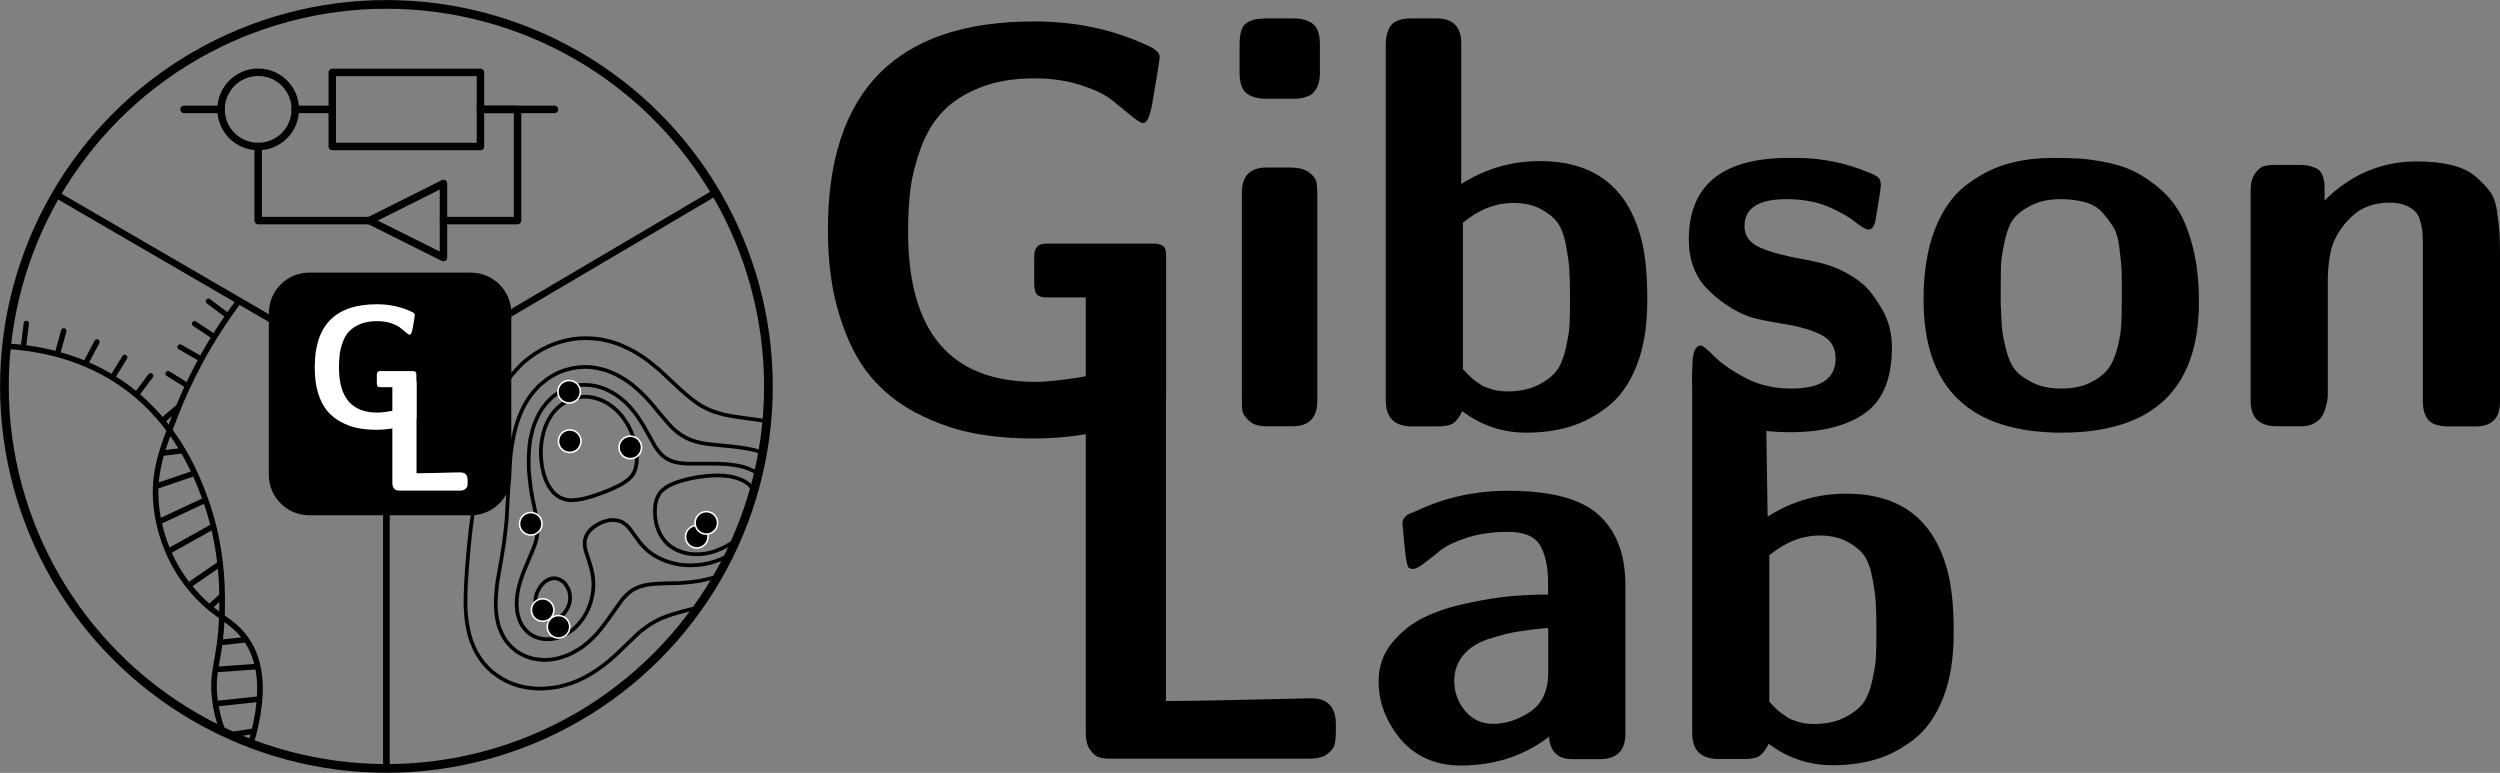 <?xml version="1.0" encoding="utf-8"?>
<!-- Generator: Adobe Illustrator 24.0.3, SVG Export Plug-In . SVG Version: 6.00 Build 0)  -->
<svg version="1.1" id="Layer_1" xmlns="http://www.w3.org/2000/svg" xmlns:xlink="http://www.w3.org/1999/xlink" x="0px" y="0px"
	 viewBox="0 0 164.33 50.8" style="enable-background:new 0 0 164.33 50.8;" xml:space="preserve">
<rect x="0" y="0" width="164.33" height="50.8" fill="#808080" stroke="none"/>
<style type="text/css">
	.st0{clip-path:url(#SVGID_2_);}
	.st1{fill:none;stroke:#000000;stroke-width:0.49;stroke-linecap:round;stroke-linejoin:round;stroke-miterlimit:10;}
	.st2{fill:none;stroke:#000000;stroke-width:0.368;stroke-miterlimit:10;}
	.st3{fill:none;stroke:#000000;stroke-width:0.351;stroke-linecap:round;stroke-miterlimit:10;}
	.st4{fill:none;stroke:#000000;stroke-width:0.35;stroke-linecap:round;stroke-miterlimit:10;}
	.st5{fill:none;stroke:#000000;stroke-width:0.35;stroke-linecap:round;stroke-miterlimit:10;}
	.st6{fill:none;stroke:#000000;stroke-width:0.35;stroke-linecap:round;stroke-miterlimit:10;}
	.st7{fill:none;stroke:#000000;stroke-width:0.358;stroke-linecap:round;stroke-miterlimit:10;}
	.st8{fill:none;stroke:#000000;stroke-width:0.245;stroke-linejoin:round;stroke-miterlimit:10;}
	.st9{stroke:#FFFFFF;stroke-width:0.105;stroke-linejoin:round;stroke-miterlimit:10;}
	.st10{fill:none;stroke:#000000;stroke-width:0.572;stroke-linejoin:round;stroke-miterlimit:10;}
	.st11{fill:none;}
	.st12{fill:none;stroke:#000000;stroke-width:0.439;stroke-miterlimit:10;}
	.st13{fill:#FFFFFF;}
</style>
<g>
	<path d="M54.42,15.1c0-9.13,4.51-13.69,13.53-13.69h0.04c2.69,0,5.16,0.52,7.39,1.56c0.57,0.24,0.85,0.5,0.85,0.78
		c0,0.14-0.17,1.22-0.52,3.23c-0.12,0.57-0.26,0.92-0.43,1.07l-0.18,0.04c-0.17-0.05-0.45-0.23-0.83-0.55s-0.8-0.65-1.23-1
		c-0.44-0.34-1.11-0.66-2.01-0.95c-0.9-0.29-1.92-0.44-3.04-0.44c-1.39,0-2.6,0.21-3.63,0.63c-1.03,0.42-1.84,0.95-2.42,1.59
		C61.34,8,60.88,8.78,60.53,9.72c-0.34,0.94-0.57,1.83-0.68,2.68c-0.11,0.85-0.16,1.8-0.16,2.84c0,6.58,2.79,9.86,8.38,9.86
		c0.8,0,1.97-0.13,3.5-0.4v-5.15h-2.75c-0.28,0-0.48-0.05-0.61-0.14s-0.2-0.32-0.23-0.67v-1.85c0-0.28,0.05-0.48,0.14-0.6
		c0.09-0.12,0.19-0.2,0.3-0.23c0.11-0.03,0.28-0.05,0.51-0.05h6.98c0.28,0.02,0.47,0.09,0.58,0.19c0.11,0.1,0.16,0.31,0.16,0.61
		v9.39c0,0.42-0.19,0.73-0.56,0.92c-2.53,1.14-5.25,1.7-8.18,1.7c-1.46,0-2.81-0.12-4.04-0.37c-1.23-0.25-2.45-0.69-3.65-1.31
		c-1.2-0.63-2.21-1.44-3.04-2.45c-0.83-1-1.49-2.32-2-3.96C54.67,19.11,54.42,17.22,54.42,15.1z"/>
	<path d="M81.48,4.78V2.93c0-0.4,0.04-0.72,0.13-0.97c0.08-0.25,0.24-0.42,0.46-0.53c0.22-0.1,0.39-0.16,0.5-0.17
		c0.11-0.01,0.3-0.03,0.58-0.05h1.89c0.52,0,0.94,0.12,1.25,0.35c0.31,0.24,0.47,0.69,0.47,1.37v1.92c0,0.19-0.02,0.37-0.06,0.53
		c-0.04,0.16-0.09,0.3-0.15,0.41C86.48,5.9,86.41,6,86.32,6.1c-0.08,0.09-0.17,0.15-0.26,0.19c-0.09,0.04-0.19,0.07-0.3,0.11
		c-0.11,0.04-0.19,0.05-0.25,0.05c-0.06,0-0.14,0.01-0.24,0.04h-0.16h-1.92c-0.52,0-0.93-0.12-1.24-0.35S81.48,5.45,81.48,4.78z
		 M81.63,26.17V12.68c0-1.11,0.54-1.67,1.63-1.67h1.52c0.54,0,0.96,0.1,1.24,0.3c0.28,0.2,0.45,0.41,0.5,0.63
		c0.05,0.22,0.07,0.53,0.07,0.92v13.49c0,1.11-0.54,1.67-1.63,1.67h-1.7c-0.52,0-0.91-0.12-1.17-0.37c-0.26-0.25-0.4-0.47-0.43-0.66
		C81.64,26.8,81.63,26.52,81.63,26.17z"/>
	<path d="M91.09,26.32V2.93c0-0.54,0.12-0.97,0.35-1.27c0.24-0.3,0.69-0.45,1.35-0.45h1.63c1.09,0,1.63,0.55,1.63,1.63v9.26
		c1.56-1,3.28-1.51,5.17-1.51c3.53,0,5.74,1.68,6.64,5.03c0.28,1.02,0.42,2.35,0.42,4c0,0.05,0,0.08,0,0.11
		c0,1.69-0.23,3.12-0.7,4.3c-0.46,1.18-1.1,2.07-1.9,2.7c-0.8,0.62-1.63,1.06-2.5,1.32c-0.86,0.26-1.81,0.39-2.85,0.39
		c-1.56,0-2.96-0.47-4.21-1.41c-0.19,0.4-0.4,0.66-0.61,0.8c-0.21,0.13-0.55,0.2-1.02,0.2h-1.7C91.66,28.02,91.09,27.45,91.09,26.32
		z M96.17,24.27l0.13,0.14c0.1,0.1,0.16,0.17,0.2,0.21c0.04,0.04,0.11,0.11,0.22,0.21c0.11,0.1,0.2,0.17,0.28,0.22
		c0.08,0.05,0.18,0.12,0.3,0.21c0.12,0.09,0.24,0.15,0.35,0.19c0.11,0.04,0.24,0.08,0.39,0.13c0.14,0.05,0.3,0.08,0.48,0.11
		c0.18,0.02,0.36,0.04,0.55,0.04c0.8,0,1.47-0.14,2.03-0.42c0.56-0.28,0.96-0.6,1.22-0.94c0.26-0.34,0.46-0.84,0.61-1.5
		c0.14-0.66,0.23-1.17,0.24-1.55c0.02-0.38,0.03-0.93,0.03-1.65c0-0.12,0-0.22,0-0.29c0-0.73-0.02-1.32-0.05-1.75
		c-0.03-0.43-0.11-0.96-0.23-1.58c-0.12-0.62-0.31-1.1-0.55-1.43c-0.25-0.33-0.62-0.63-1.11-0.89c-0.5-0.26-1.09-0.39-1.78-0.39
		c-1.16,0-2.27,0.43-3.32,1.3V24.27z"/>
	<path d="M111.62,26.28c0-0.1-0.52,0.09-0.35-2.72c0.07-0.57,0.25-0.85,0.53-0.85c0.12,0,0.41,0.23,0.87,0.7
		c0.46,0.46,1.13,0.94,2.02,1.41c0.89,0.48,1.91,0.72,3.07,0.72c1.93,0,2.9-0.66,2.9-1.98c0-0.69-0.3-1.2-0.89-1.52
		c-0.59-0.32-1.46-0.58-2.6-0.76c-1.14-0.19-1.91-0.35-2.29-0.5c-0.97-0.38-1.85-0.97-2.66-1.79c-0.8-0.82-1.21-1.9-1.21-3.25
		c0-3.47,2.08-5.26,6.24-5.36h0.96c1.58,0.02,3.09,0.33,4.53,0.92c0.37,0.14,0.62,0.27,0.73,0.37c0.11,0.1,0.16,0.28,0.16,0.53
		c0,0.15-0.12,0.93-0.36,2.34c-0.1,0.38-0.25,0.56-0.45,0.55c-0.17,0-0.46-0.17-0.87-0.5c-0.41-0.33-1-0.67-1.77-1
		c-0.77-0.33-1.68-0.5-2.75-0.5c-1.84,0-2.76,0.59-2.76,1.78c0,0.64,0.35,1.11,1.04,1.41c0.69,0.3,1.63,0.55,2.81,0.76
		c1.18,0.21,2.04,0.47,2.58,0.77c0.47,0.22,0.92,0.5,1.33,0.85c0.42,0.35,0.84,0.91,1.28,1.66c0.44,0.76,0.65,1.59,0.65,2.5
		c0,2.07-0.6,3.52-1.79,4.35c-1.19,0.83-2.82,1.24-4.9,1.24c-2.57,0-3.71-0.54-5.56-1.73l-0.14-0.18
		C111.92,26.38,111.62,26.33,111.62,26.28z"/>
	<path d="M126.44,19.7c0-1.78,0.24-3.3,0.72-4.56c0.48-1.26,1.15-2.23,1.99-2.9c0.85-0.67,1.74-1.15,2.67-1.43
		c0.94-0.28,1.97-0.43,3.11-0.43c0.64,0,1.2,0.01,1.69,0.04c0.49,0.02,1.08,0.11,1.78,0.24c0.7,0.14,1.31,0.33,1.83,0.58
		c0.52,0.25,1.07,0.61,1.64,1.08c0.57,0.47,1.04,1.03,1.41,1.67c0.37,0.64,0.67,1.46,0.91,2.47c0.24,1,0.35,2.13,0.35,3.39
		c0,5.72-3.01,8.58-9.02,8.59C129.47,28.43,126.44,25.51,126.44,19.7z M131.52,20.08c0.02,0.64,0.05,1.12,0.07,1.44
		c0.02,0.32,0.11,0.79,0.26,1.4c0.15,0.61,0.35,1.07,0.6,1.38c0.25,0.31,0.63,0.59,1.15,0.85c0.52,0.26,1.15,0.39,1.9,0.39
		c0.75,0,1.38-0.13,1.9-0.39c0.52-0.26,0.91-0.56,1.17-0.9c0.26-0.34,0.46-0.8,0.61-1.38c0.15-0.58,0.23-1.07,0.25-1.48
		c0.02-0.4,0.04-0.92,0.04-1.55c0-0.14,0-0.24,0-0.29v-1c0-0.52-0.01-0.91-0.04-1.17c-0.02-0.26-0.07-0.65-0.13-1.17
		c-0.06-0.52-0.18-0.93-0.35-1.22s-0.41-0.61-0.69-0.95c-0.28-0.34-0.66-0.58-1.14-0.73c-0.47-0.14-1.03-0.22-1.67-0.22
		c-0.76,0-1.41,0.14-1.94,0.41c-0.53,0.27-0.92,0.57-1.17,0.91c-0.25,0.33-0.44,0.83-0.58,1.49c-0.14,0.66-0.22,1.17-0.23,1.52
		c-0.01,0.36-0.02,0.9-0.02,1.64V20.08z"/>
	<path d="M147.94,26.35V12.5c0-0.47,0.1-0.84,0.3-1.11c0.2-0.27,0.4-0.43,0.61-0.48c0.21-0.05,0.46-0.07,0.76-0.07h1.49
		c0.24,0,0.43,0.01,0.57,0.04c0.14,0.02,0.31,0.08,0.53,0.16c0.21,0.08,0.37,0.24,0.46,0.48c0.1,0.24,0.14,0.54,0.14,0.92v0.74
		c1.71-1.7,3.72-2.56,6.03-2.57c0.9,0,1.67,0.08,2.32,0.24c0.65,0.16,1.17,0.41,1.56,0.74c0.39,0.33,0.7,0.66,0.94,0.97
		c0.24,0.31,0.4,0.75,0.48,1.31c0.08,0.56,0.14,1,0.16,1.33c0.02,0.33,0.04,0.79,0.04,1.39v9.81c0,1.09-0.53,1.63-1.6,1.63h-1.75
		c-0.67,0-1.12-0.14-1.36-0.43c-0.24-0.28-0.36-0.69-0.36-1.21V16.22c0-0.37-0.01-0.66-0.02-0.86c-0.01-0.2-0.05-0.45-0.13-0.74
		c-0.07-0.3-0.18-0.53-0.33-0.69c-0.14-0.16-0.36-0.3-0.65-0.43c-0.29-0.12-0.64-0.18-1.05-0.18c-1.04,0-1.88,0.31-2.53,0.94
		c-0.65,0.63-1.08,1.32-1.3,2.07c-0.14,0.54-0.22,1.21-0.24,1.99v7.72c0,0.05-0.01,0.12-0.02,0.21c-0.01,0.09-0.05,0.25-0.11,0.49
		c-0.06,0.24-0.14,0.44-0.24,0.61c-0.1,0.17-0.26,0.32-0.5,0.46c-0.24,0.14-0.52,0.21-0.84,0.21h-1.63
		C148.52,28.02,147.94,27.47,147.94,26.35z"/>
	<g>
		<path d="M71.37,48.14V18.87c0-0.59,0.12-1.03,0.37-1.31c0.25-0.28,0.7-0.43,1.35-0.43h1.92c1.09,0,1.63,0.53,1.63,1.59v27.36
			c0.94,0,2.19-0.02,3.73-0.05c1.55-0.04,2.89-0.07,4.02-0.09c1.14-0.02,1.73-0.04,1.79-0.04c1.09,0,1.63,0.57,1.63,1.72v0.42
			c0,0.35-0.03,0.65-0.08,0.88c-0.05,0.23-0.22,0.45-0.49,0.65c-0.27,0.2-0.67,0.3-1.19,0.3H73.09c-0.35,0-0.63-0.03-0.84-0.09
			c-0.21-0.06-0.41-0.23-0.6-0.5C71.46,49.02,71.37,48.64,71.37,48.14z"/>
		<path d="M90.62,44.79c0-0.97,0.29-1.81,0.87-2.52c0.58-0.71,1.27-1.27,2.08-1.67c0.81-0.4,1.77-0.72,2.87-0.95
			c1.11-0.24,2.07-0.39,2.87-0.46c0.81-0.07,1.63-0.11,2.45-0.11v-0.76c0-1.04-0.17-1.85-0.52-2.46c-0.35-0.6-1.05-0.9-2.12-0.9
			c-0.97,0-1.85,0.12-2.65,0.37c-0.79,0.25-1.38,0.53-1.76,0.83c-0.38,0.31-0.74,0.59-1.08,0.85c-0.34,0.26-0.59,0.39-0.75,0.39
			l-0.15-0.02l-0.15-0.07c-0.07-0.12-0.14-0.42-0.2-0.9c-0.06-0.48-0.1-0.92-0.13-1.32l-0.06-0.63c0-0.12,0.01-0.21,0.03-0.27
			c0.02-0.06,0.06-0.13,0.14-0.21c0.07-0.08,0.13-0.13,0.17-0.15c0.04-0.02,0.14-0.07,0.32-0.14c0.18-0.07,0.32-0.13,0.42-0.18
			c1.79-0.83,3.74-1.25,5.85-1.25c2.83,0,4.82,0.53,5.98,1.6c1.16,1.06,1.74,2.6,1.74,4.6v9.77c0,1.11-0.56,1.67-1.68,1.67h-1.79
			c-0.55,0-0.94-0.15-1.18-0.44s-0.36-0.64-0.36-1.04c-1.64,1.26-3.56,1.89-5.77,1.9c-1.67,0-2.99-0.57-3.98-1.71
			C91.11,47.44,90.62,46.18,90.62,44.79z M95.59,44.79c0,0.71,0.24,1.36,0.71,1.93c0.47,0.57,1.08,0.86,1.84,0.86
			c0.84,0,1.66-0.27,2.45-0.8c0.79-0.53,1.18-1.4,1.18-2.61v-2.9c-0.76,0.07-1.41,0.15-1.96,0.24c-0.55,0.08-1.19,0.25-1.93,0.48
			c-0.74,0.24-1.31,0.6-1.7,1.08C95.78,43.55,95.59,44.12,95.59,44.79z"/>
		<path d="M111.23,48.18V24.79c0-0.54,0.12-0.97,0.35-1.27c0.24-0.3,0.58,1.51,1.24,1.51h1.63c1.09,0,1.63,0.55,1.63,1.63l0.11,7.3
			c1.56-1,3.28-1.51,5.17-1.51c3.53,0,5.74,1.68,6.64,5.03c0.28,1.02,0.42,2.35,0.42,4c0,0.05,0,0.08,0,0.11
			c0,1.69-0.23,3.12-0.7,4.3s-1.1,2.07-1.9,2.7c-0.8,0.62-1.63,1.06-2.5,1.32c-0.86,0.26-1.81,0.39-2.85,0.39
			c-1.56,0-2.96-0.47-4.21-1.41c-0.19,0.4-0.4,0.66-0.61,0.8s-0.55,0.2-1.02,0.2h-1.7C111.8,49.88,111.23,49.31,111.23,48.18z
			 M116.31,46.13l0.13,0.14c0.1,0.1,0.16,0.17,0.2,0.21c0.04,0.04,0.11,0.11,0.22,0.21s0.2,0.17,0.28,0.22
			c0.08,0.05,0.18,0.12,0.3,0.21c0.12,0.09,0.24,0.15,0.35,0.19c0.11,0.04,0.24,0.08,0.39,0.13c0.14,0.05,0.3,0.08,0.48,0.11
			c0.18,0.02,0.36,0.04,0.55,0.04c0.8,0,1.47-0.14,2.03-0.42c0.56-0.28,0.96-0.6,1.22-0.94c0.26-0.34,0.46-0.84,0.61-1.5
			c0.14-0.66,0.23-1.17,0.24-1.55c0.02-0.38,0.03-0.93,0.03-1.65c0-0.12,0-0.22,0-0.29c0-0.73-0.02-1.32-0.05-1.75
			c-0.03-0.43-0.11-0.96-0.23-1.58c-0.12-0.62-0.31-1.1-0.55-1.43c-0.25-0.33-0.62-0.63-1.11-0.89c-0.5-0.26-1.09-0.39-1.78-0.39
			c-1.16,0-2.27,0.43-3.32,1.3V46.13z"/>
	</g>
</g>
<g>
	<g>
		<defs>
			<circle id="SVGID_1_" cx="25.4" cy="25.4" r="25.11"/>
		</defs>
		<clipPath id="SVGID_2_">
			<use xlink:href="#SVGID_1_"  style="overflow:visible;"/>
		</clipPath>
		<g class="st0">
			<polygon class="st1" points="31.58,4.76 26.71,4.76 21.84,4.76 21.84,7.19 21.84,9.63 26.71,9.63 31.58,9.63 31.58,7.19 			"/>
			<polygon class="st1" points="24.28,14.5 29.15,12.06 29.15,14.5 29.15,16.93 			"/>
			<polyline class="st1" points="29.15,14.5 34.02,14.5 34.02,7.19 31.58,7.19 			"/>
			<circle class="st1" cx="16.97" cy="7.19" r="2.44"/>
			<polyline class="st1" points="16.97,9.63 16.97,14.5 24.28,14.5 			"/>
			<line class="st1" x1="19.4" y1="7.19" x2="21.84" y2="7.19"/>
			<line class="st1" x1="12.1" y1="7.19" x2="14.53" y2="7.19"/>
			<line class="st1" x1="36.45" y1="7.19" x2="31.58" y2="7.19"/>
		</g>
		<g class="st0">
			<path class="st2" d="M15.87,50.67c1.86-4.78,1.28-7.25,0.32-8.63c-0.99-1.43-2.12-1.45-3.78-3.52c-1.76-2.19-2.08-4.63-2.14-5.29
				c-0.22-2.16,0.39-3.75,1.32-6.1c0.75-1.9,2.02-4.58,4.22-7.48"/>
			<path class="st2" d="M17.49,52.28c-1.38-1.38-3.04-3.51-3.37-6.33c-0.23-1.91,0.34-2.47,0.46-5.32c0.05-1.28,0.15-4.49-1.13-7.94
				c-0.48-1.29-1.64-4.33-4.45-6.71c-4.85-4.09-11.09-3.24-12.3-3.05"/>
			<line class="st2" x1="14.15" y1="44.01" x2="16.93" y2="43.81"/>
			<line class="st2" x1="14.5" y1="42.23" x2="16.2" y2="42.04"/>
			<line class="st2" x1="14.66" y1="39.1" x2="13.88" y2="39.81"/>
			<line class="st2" x1="12.53" y1="38.39" x2="14.48" y2="37.05"/>
			<line class="st2" x1="11.02" y1="36.27" x2="14.03" y2="34.59"/>
			<line class="st2" x1="10.44" y1="34.3" x2="13.39" y2="32.92"/>
			<line class="st2" x1="10.3" y1="31.95" x2="12.65" y2="31.15"/>
			<line class="st2" x1="10.72" y1="29.78" x2="11.92" y2="29.63"/>
			<line class="st2" x1="10.77" y1="27.57" x2="11.71" y2="26.77"/>
			<line class="st3" x1="9.02" y1="25.88" x2="9.9" y2="24.7"/>
			<line class="st3" x1="7.42" y1="24.75" x2="8.2" y2="23.49"/>
			<line class="st4" x1="6.37" y1="22.48" x2="5.68" y2="23.78"/>
			<line class="st5" x1="1.73" y1="21.26" x2="1.55" y2="22.71"/>
			<line class="st3" x1="11.05" y1="24.56" x2="12.3" y2="25.34"/>
			<line class="st3" x1="11.84" y1="22.81" x2="13.11" y2="23.54"/>
			<line class="st3" x1="12.79" y1="21.28" x2="14.01" y2="22.09"/>
			<line class="st3" x1="13.7" y1="19.8" x2="14.88" y2="20.69"/>
			<line class="st7" x1="3.8" y1="23.17" x2="4.19" y2="21.75"/>
			<line class="st2" x1="14.24" y1="46.25" x2="17.04" y2="45.95"/>
			<line class="st2" x1="14.86" y1="48.35" x2="16.75" y2="48.05"/>
		</g>
		<g class="st0">
			<g>
				<polyline class="st8" points="39.97,22.41 39.61,22.33 39.24,22.27 38.87,22.24 38.49,22.23 38.1,22.24 37.71,22.28 
					37.28,22.36 36.88,22.46 36.5,22.58 36.08,22.75 35.65,22.96 35.21,23.22 34.8,23.51 34.51,23.74 34.27,23.96 33.96,24.28 
					33.68,24.6 33.43,24.92 33.2,25.27 33,25.6 32.73,26.11 32.57,26.46 32.37,26.99 32.19,27.53 32.05,28.08 31.88,28.81 
					31.71,29.73 31.43,31.41 31.09,33.65 30.94,34.77 30.82,35.9 30.69,37.42 30.62,38.57 30.6,39.33 30.6,39.91 30.64,40.5 
					30.69,40.9 30.76,41.3 30.85,41.71 30.98,42.13 31.15,42.55 31.31,42.88 31.52,43.22 31.73,43.52 32.03,43.86 32.34,44.15 
					32.67,44.4 33,44.61 33.33,44.79 33.68,44.94 34.03,45.06 34.39,45.15 34.76,45.21 35.13,45.25 35.51,45.27 35.89,45.25 
					36.28,45.21 36.68,45.15 37.08,45.05 37.49,44.93 37.96,44.75 38.34,44.57 38.77,44.34 39.22,44.05 39.68,43.72 39.98,43.48 
					40.5,43.03 41.14,42.41 41.87,41.71 42.13,41.48 42.52,41.19 42.8,41 43.21,40.77 43.48,40.64 43.88,40.49 44.29,40.35 
					44.9,40.18 46.42,39.79 46.93,39.63 47.56,39.41 48.19,39.15 48.62,38.94 49.09,38.68 49.55,38.41 49.97,38.12 50.42,37.77 
					50.72,37.52 51.22,37.06 51.68,36.59 52.1,36.11 52.48,35.62 52.83,35.12 53.13,34.62 53.37,34.18 53.49,33.93 53.64,33.58 
					53.77,33.22 53.88,32.86 53.97,32.49 54.03,32.12 54.07,31.75 54.07,31.36 54.04,30.97 53.96,30.56 53.9,30.33 53.78,30.02 
					53.65,29.75 53.52,29.52 53.38,29.32 53.23,29.14 53.08,28.98 52.76,28.69 52.43,28.46 52.1,28.27 51.76,28.11 51.41,27.97 
					51.06,27.86 50.52,27.73 49.97,27.62 49.23,27.52 48.13,27.36 47.58,27.25 47.22,27.15 46.87,27.04 46.52,26.89 46.18,26.72 
					45.84,26.51 45.45,26.22 45.12,25.95 44.73,25.61 43.33,24.3 42.79,23.86 42.37,23.54 41.95,23.27 41.71,23.12 41.36,22.94 
					41.02,22.78 40.68,22.63 40.33,22.51 39.97,22.41 				"/>
				<polyline class="st8" points="40.58,24.66 40.24,24.5 39.89,24.36 39.53,24.26 39.17,24.18 38.8,24.13 38.42,24.12 38.04,24.14 
					37.64,24.2 37.24,24.3 36.82,24.44 36.61,24.54 36.38,24.66 36.15,24.8 35.94,24.94 35.57,25.24 35.4,25.39 35.11,25.71 
					34.85,26.03 34.63,26.37 34.43,26.71 34.27,27.05 34.12,27.41 34,27.76 33.89,28.13 33.76,28.67 33.66,29.23 33.58,29.79 
					33.51,30.55 33.45,31.5 33.3,34.17 33.22,34.93 33.13,35.68 32.98,36.61 32.69,38.28 32.63,38.84 32.59,39.41 32.59,39.9 
					32.61,40.19 32.66,40.59 32.74,41 32.83,41.28 32.98,41.63 33.09,41.85 33.23,42.08 33.42,42.32 33.65,42.56 33.83,42.71 
					33.99,42.84 34.32,43.03 34.67,43.18 35.02,43.29 35.39,43.35 35.76,43.38 36.17,43.36 36.54,43.3 36.75,43.25 37.16,43.12 
					37.37,43.04 37.62,42.92 38.02,42.69 38.3,42.51 38.67,42.21 39,41.9 39.3,41.58 39.56,41.26 39.93,40.77 40.89,39.42 
					41.16,39.13 41.39,38.92 41.62,38.76 41.84,38.65 42.05,38.56 42.42,38.46 42.65,38.42 43.04,38.38 43.62,38.35 44.77,38.32 
					45.35,38.27 45.94,38.19 46.5,38.07 46.88,37.97 47.22,37.85 47.58,37.72 48,37.52 48.44,37.29 48.89,37.01 49.21,36.78 
					49.59,36.48 49.92,36.17 50.23,35.86 50.51,35.54 50.77,35.22 51,34.88 51.21,34.55 51.39,34.2 51.56,33.86 51.69,33.5 
					51.8,33.14 51.87,32.77 51.91,32.39 51.92,32.2 51.91,32.01 51.86,31.68 51.85,31.61 51.76,31.31 51.64,31.03 51.5,30.8 
					51.36,30.6 51.21,30.44 50.99,30.24 50.73,30.06 50.39,29.87 50.04,29.73 49.69,29.61 49.33,29.53 48.78,29.43 48.22,29.36 
					46.55,29.19 46.18,29.13 45.82,29.05 45.44,28.93 45.12,28.79 44.79,28.6 44.46,28.36 44.15,28.08 43.85,27.75 43.4,27.22 
					42.81,26.51 42.43,26.09 42.04,25.71 41.73,25.43 41.41,25.18 41.08,24.95 40.67,24.71 40.58,24.66 				"/>
				<polyline class="st8" points="40.13,25.74 39.79,25.57 39.44,25.45 39.08,25.36 38.71,25.31 38.33,25.3 38.14,25.31 
					37.74,25.37 37.39,25.48 37.12,25.58 36.83,25.73 36.61,25.87 36.41,26.02 36.22,26.18 35.93,26.48 35.67,26.81 35.46,27.14 
					35.29,27.49 35.14,27.84 35.02,28.2 34.93,28.56 34.85,28.93 34.8,29.31 34.76,29.88 34.75,30.26 34.76,30.84 34.81,31.43 
					34.88,32.03 34.98,32.64 35.11,33.27 35.23,33.86 35.3,34.26 35.34,34.65 35.33,35.04 35.27,35.41 35.17,35.77 35.03,36.13 
					34.37,37.71 34.19,38.25 34.09,38.61 34.02,38.98 33.97,39.35 33.96,39.75 33.99,40.13 34.02,40.33 34.12,40.68 34.14,40.75 
					34.24,40.97 34.38,41.2 34.57,41.43 34.68,41.54 34.88,41.7 35,41.77 35.17,41.86 35.35,41.92 35.53,41.97 35.71,42 35.9,42.02 
					36.21,42.01 36.28,42 36.48,41.97 36.68,41.92 36.97,41.81 37.23,41.67 37.46,41.53 37.65,41.39 37.83,41.23 38.04,41.01 
					38.25,40.75 38.36,40.59 38.56,40.25 38.72,39.9 38.84,39.54 38.93,39.18 38.99,38.8 39.01,38.42 38.99,38.03 38.96,37.83 
					38.88,37.42 38.76,37.01 38.49,36.17 38.45,35.97 38.43,35.77 38.44,35.58 38.47,35.4 38.54,35.22 38.63,35.05 38.76,34.88 
					38.96,34.69 39.19,34.53 39.41,34.41 39.62,34.31 39.83,34.25 40.03,34.2 40.23,34.18 40.42,34.19 40.6,34.21 40.78,34.27 
					40.95,34.35 41.13,34.48 41.27,34.61 41.42,34.78 41.72,35.2 42.07,35.67 42.29,35.92 42.6,36.22 42.93,36.46 43.26,36.65 
					43.6,36.81 43.95,36.94 44.31,37.04 44.68,37.11 45.05,37.15 45.43,37.16 45.84,37.14 46.2,37.1 46.6,37.02 47.01,36.9 
					47.43,36.74 47.86,36.54 48.19,36.35 48.53,36.12 48.8,35.91 49.15,35.61 49.45,35.29 49.72,34.97 49.95,34.64 50.15,34.3 
					50.32,33.95 50.45,33.59 50.54,33.23 50.57,33.04 50.59,32.85 50.59,32.66 50.56,32.35 50.55,32.26 50.46,31.98 50.33,31.71 
					50.19,31.5 50.04,31.33 49.79,31.12 49.72,31.07 49.56,30.97 49.21,30.81 48.86,30.69 48.5,30.61 48.13,30.55 47.76,30.51 
					47.2,30.48 46.44,30.48 45.29,30.48 44.92,30.46 44.55,30.41 44.37,30.37 44.19,30.32 44.02,30.25 43.85,30.16 43.68,30.05 
					43.52,29.92 43.37,29.76 43.21,29.56 43.05,29.33 42.8,28.88 42.28,27.95 42,27.51 41.68,27.07 41.42,26.76 41.11,26.44 
					40.79,26.17 40.47,25.94 40.13,25.74 				"/>
				<polyline class="st8" points="39.78,26.42 39.44,26.27 39.08,26.15 38.72,26.09 38.53,26.08 38.32,26.08 38.14,26.1 
					37.82,26.16 37.74,26.18 37.48,26.27 37.21,26.4 36.99,26.54 36.79,26.69 36.62,26.84 36.38,27.1 36.22,27.32 36.02,27.66 
					35.86,28.01 35.74,28.37 35.65,28.74 35.59,29.11 35.56,29.49 35.55,29.87 35.58,30.26 35.63,30.66 35.72,31.07 35.78,31.28 
					35.89,31.58 36.06,31.93 36.21,32.15 36.3,32.28 36.45,32.44 36.61,32.57 36.77,32.68 36.95,32.76 37.12,32.82 37.3,32.86 
					37.49,32.88 37.87,32.86 38.27,32.8 38.67,32.7 39.09,32.57 39.71,32.35 40.22,32.14 40.76,31.88 41,31.74 41.22,31.58 
					41.38,31.45 41.53,31.29 41.64,31.12 41.72,30.95 41.78,30.77 41.82,30.58 41.85,30.4 41.86,30.01 41.83,29.62 41.76,29.22 
					41.65,28.8 41.49,28.38 41.31,28 41.14,27.72 40.89,27.36 40.74,27.19 40.56,27 40.26,26.74 39.95,26.52 39.78,26.42 				"/>
				<polyline class="st8" points="49.01,31.68 48.84,31.59 48.67,31.51 48.32,31.39 47.95,31.31 47.58,31.27 47.21,31.25 
					46.82,31.26 46.42,31.29 45.85,31.36 45.25,31.48 44.84,31.59 44.43,31.72 44.22,31.81 44,31.91 43.78,32.04 43.55,32.22 
					43.44,32.32 43.32,32.49 43.23,32.66 43.16,32.83 43.11,33.01 43.07,33.2 43.05,33.58 43.06,33.97 43.13,34.37 43.18,34.58 
					43.3,34.9 43.34,35 43.46,35.22 43.61,35.45 43.83,35.7 44.02,35.87 44.18,35.98 44.35,36.08 44.52,36.17 44.87,36.3 
					45.23,36.39 45.6,36.43 45.98,36.43 46.37,36.39 46.77,36.3 46.98,36.24 47.4,36.07 47.61,35.97 47.83,35.85 48.06,35.7 
					48.41,35.43 48.59,35.28 48.89,34.96 49.15,34.64 49.36,34.3 49.53,33.96 49.65,33.6 49.7,33.42 49.72,33.23 49.73,33.04 
					49.71,32.74 49.69,32.64 49.61,32.37 49.47,32.13 49.33,31.95 49.17,31.8 49.01,31.68 				"/>
				<polyline class="st8" points="36.65,38.04 36.46,38.01 36.45,38.01 36.27,38.02 36.07,38.09 36.04,38.1 35.84,38.22 
					35.81,38.25 35.65,38.4 35.59,38.47 35.52,38.56 35.42,38.73 35.33,38.9 35.26,39.08 35.22,39.26 35.19,39.45 35.18,39.64 
					35.19,39.84 35.23,40.02 35.23,40.04 35.32,40.25 35.35,40.31 35.48,40.49 35.49,40.5 35.66,40.62 35.83,40.71 36.01,40.75 
					36.19,40.76 36.39,40.74 36.46,40.72 36.6,40.67 36.74,40.59 36.82,40.54 36.94,40.45 37.06,40.34 37.1,40.29 37.22,40.12 
					37.32,39.95 37.36,39.84 37.39,39.78 37.44,39.6 37.47,39.41 37.47,39.41 37.47,39.22 37.45,39.02 37.41,38.85 37.4,38.81 
					37.3,38.6 37.28,38.57 37.15,38.37 37.14,38.36 36.99,38.22 36.82,38.11 36.75,38.08 36.65,38.04 				"/>
			</g>
			<g>
				<circle class="st9" cx="37.41" cy="25.75" r="0.74"/>
				<circle class="st9" cx="45.8" cy="35.28" r="0.74"/>
				<circle class="st9" cx="37.45" cy="29" r="0.74"/>
				<circle class="st9" cx="41.43" cy="29.41" r="0.74"/>
				<circle class="st9" cx="34.89" cy="34.43" r="0.74"/>
				<circle class="st9" cx="35.67" cy="40.1" r="0.74"/>
				<circle class="st9" cx="36.71" cy="41.2" r="0.74"/>
				<circle class="st9" cx="46.43" cy="34.37" r="0.74"/>
				<circle class="st9" cx="50.44" cy="31.34" r="0.74"/>
			</g>
		</g>
	</g>
	<path d="M30.95,33.87H20.33c-1.47,0-2.66-1.19-2.66-2.66V20.58c0-1.47,1.19-2.66,2.66-2.66h10.62c1.47,0,2.66,1.19,2.66,2.66V31.2
		C33.61,32.67,32.42,33.87,30.95,33.87z"/>
	<circle class="st10" cx="25.4" cy="25.4" r="25.11"/>
	<polygon class="st11" points="46.85,12.76 25.25,50.17 3.65,12.76 	"/>
	<line class="st12" x1="46.85" y1="12.76" x2="25.4" y2="25.4"/>
	<line class="st12" x1="3.65" y1="12.76" x2="25.4" y2="25.4"/>
	<line class="st12" x1="25.4" y1="25.4" x2="25.4" y2="50.49"/>
	<g>
		<path class="st13" d="M20.69,24.12c0-2.75,1.36-4.12,4.08-4.12h0.01c0.81,0,1.55,0.16,2.23,0.47c0.17,0.07,0.26,0.15,0.26,0.23
			c0,0.04-0.05,0.37-0.16,0.97c-0.04,0.17-0.08,0.28-0.13,0.32L26.91,22c-0.05-0.01-0.13-0.07-0.25-0.17
			c-0.12-0.1-0.24-0.2-0.37-0.3c-0.13-0.1-0.33-0.2-0.6-0.29c-0.27-0.09-0.58-0.13-0.92-0.13c-0.42,0-0.78,0.06-1.09,0.19
			c-0.31,0.13-0.55,0.29-0.73,0.48c-0.18,0.19-0.32,0.43-0.42,0.71c-0.1,0.28-0.17,0.55-0.2,0.81c-0.03,0.26-0.05,0.54-0.05,0.85
			c0,1.98,0.84,2.97,2.52,2.97c0.24,0,0.59-0.04,1.05-0.12v-1.55h-0.83c-0.08,0-0.15-0.01-0.18-0.04c-0.04-0.03-0.06-0.1-0.07-0.2
			v-0.56c0-0.08,0.01-0.14,0.04-0.18c0.03-0.04,0.06-0.06,0.09-0.07c0.03-0.01,0.08-0.01,0.15-0.01h2.1
			c0.08,0.01,0.14,0.03,0.17,0.06c0.03,0.03,0.05,0.09,0.05,0.18v2.83c0,0.13-0.06,0.22-0.17,0.28c-0.76,0.34-1.58,0.51-2.46,0.51
			c-0.44,0-0.85-0.04-1.22-0.11c-0.37-0.07-0.74-0.21-1.1-0.4c-0.36-0.19-0.67-0.44-0.92-0.74c-0.25-0.3-0.45-0.7-0.6-1.19
			S20.69,24.76,20.69,24.12z"/>
		<g>
			<path class="st13" d="M25.79,31.73v-6.47c0-0.18,0.04-0.31,0.11-0.4c0.07-0.09,0.21-0.13,0.41-0.13h0.58
				c0.33,0,0.49,0.16,0.49,0.48v5.9c0.28,0,0.66-0.01,1.12-0.02c0.47-0.01,0.87-0.02,1.21-0.03c0.34-0.01,0.52-0.01,0.54-0.01
				c0.33,0,0.49,0.17,0.49,0.52v0.13c0,0.11-0.01,0.19-0.02,0.26c-0.02,0.07-0.07,0.14-0.15,0.2c-0.08,0.06-0.2,0.09-0.36,0.09
				h-3.91c-0.11,0-0.19-0.01-0.25-0.03c-0.06-0.02-0.12-0.07-0.18-0.15C25.82,31.99,25.79,31.88,25.79,31.73z"/>
		</g>
	</g>
</g>
</svg>
